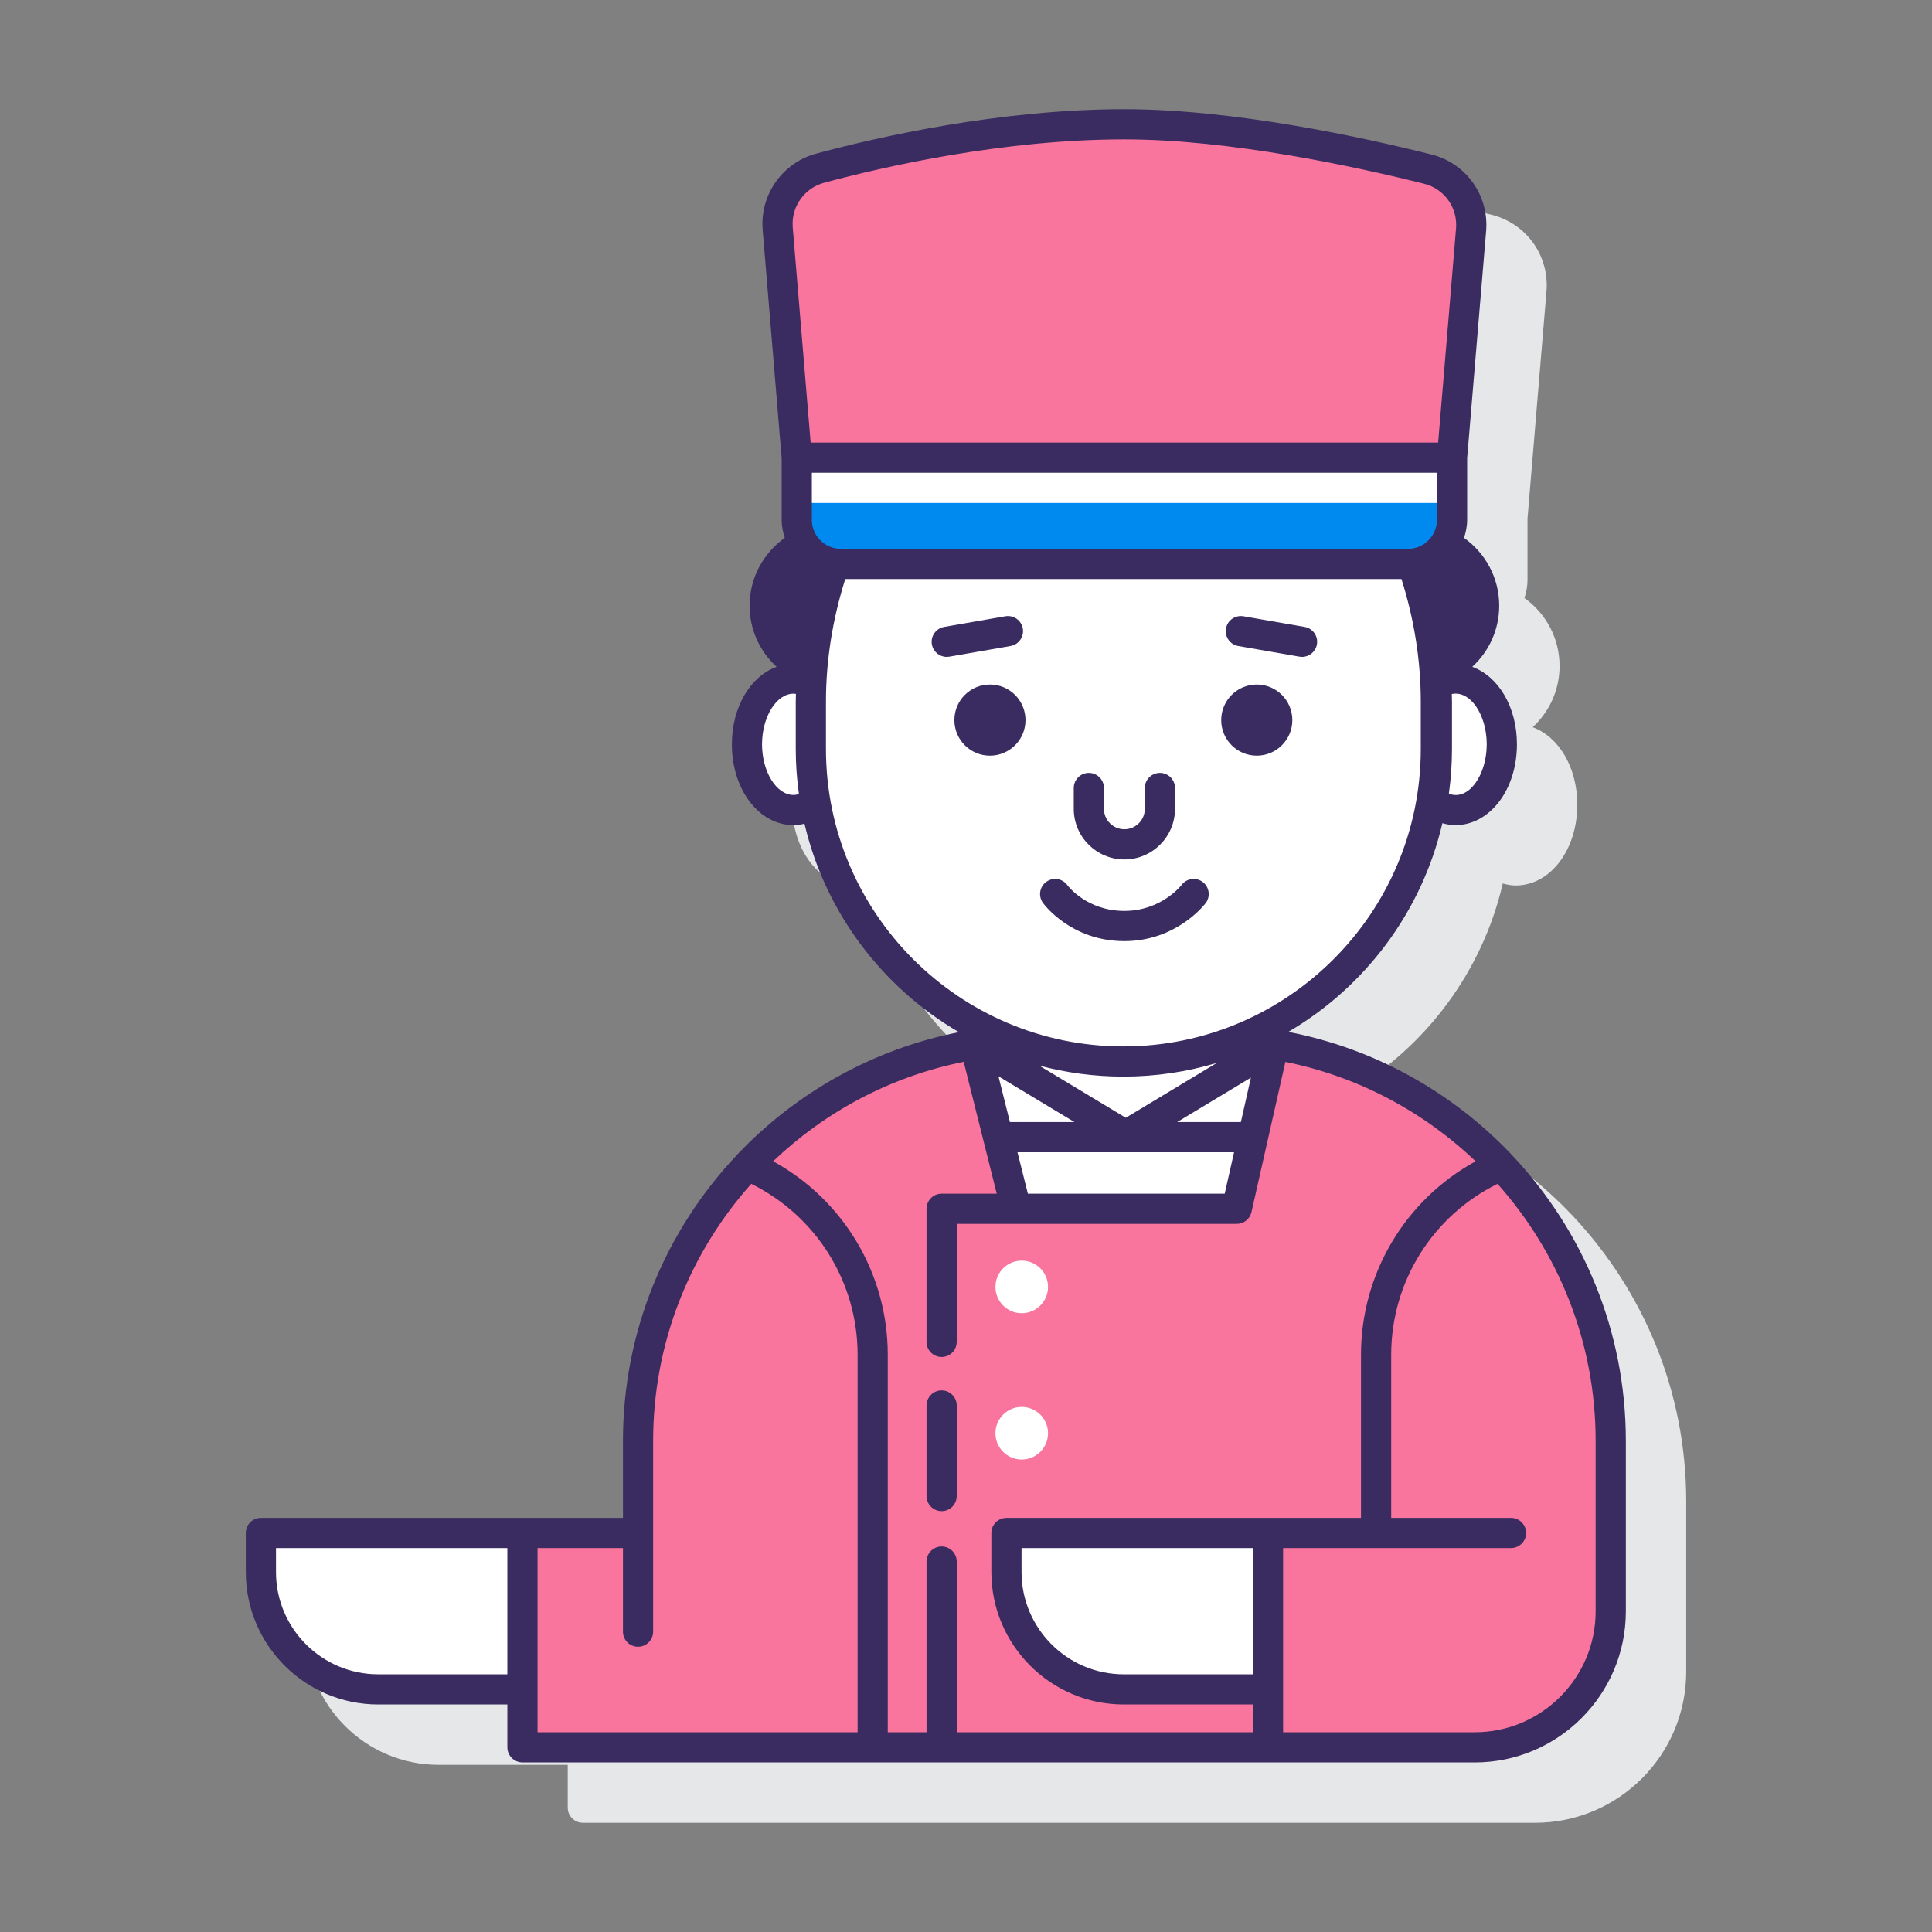 <svg id="Layer_1" enable-background="new 0 0 128 128" height="512" viewBox="0 0 128 128" width="512" xmlns="http://www.w3.org/2000/svg"><rect x="0" y="0" width="128" height="128" fill="#808080" stroke="none"/><path d="m104.224 80.581c-.039-.047-.077-.091-.124-.13-3.882-4.082-8.992-6.981-14.736-8.094 5.071-2.973 8.832-7.942 10.198-13.824.281.081.566.134.853.134 2.291 0 4.085-2.353 4.085-5.356 0-2.486-1.237-4.503-2.96-5.132 1.095-1.007 1.785-2.445 1.785-4.052 0-1.86-.92-3.501-2.326-4.506.12-.376.202-.768.202-1.183v-4.081l1.257-15.05c.197-2.363-1.325-4.497-3.621-5.073-4.469-1.121-13.054-3.001-20.34-3.001-8.251 0-16.329 1.842-20.41 2.94-2.255.606-3.752 2.733-3.559 5.057l1.258 15.133v4.075c0 .415.082.807.202 1.183-1.407 1.004-2.327 2.646-2.327 4.506 0 1.608.69 3.046 1.788 4.051-1.724.628-2.962 2.646-2.962 5.133 0 3.003 1.794 5.356 4.085 5.356.246 0 .487-.04.725-.097 1.376 5.878 5.144 10.841 10.221 13.805-5.702 1.128-10.774 4.019-14.633 8.076-.046.038-.083.081-.121.127-4.641 4.942-7.492 11.583-7.492 18.882v5.102h-6.658c-.003 0-.005.001-.007.001h-17.322c-.552 0-1 .448-1 1v2.59c0 4.836 3.935 8.771 8.771 8.771h8.558v2.839c0 .552.448 1 1 1h23.203.001s0 0 .001 0l39.886.001c5.52 0 10.011-4.491 10.011-10.011v-11.292c-.001-7.297-2.852-13.938-7.492-18.88z" fill="#e6e7e8"/><path d="m17.285 101.564v2.59c0 4.292 3.479 7.771 7.771 7.771h9.557v-10.361z" fill="#fff"/><path d="m81.897 68.915c-2.32.9-4.834 1.412-7.472 1.412-2.629 0-5.135-.51-7.449-1.404-13.806.98-24.705 12.482-24.705 26.538v6.102h-7.658v14.202h7.658v.001h55.432c4.977 0 9.011-4.034 9.011-9.011v-11.294c.001-14.094-10.957-25.622-24.817-26.546z" fill="#fa759e"/><path d="m67.692 83.52c-.962 0-1.742.78-1.742 1.742s.78 1.742 1.742 1.742 1.742-.78 1.742-1.742-.78-1.742-1.742-1.742z" fill="#fff"/><path d="m67.692 93.213c-.962 0-1.742.78-1.742 1.742s.78 1.742 1.742 1.742 1.742-.78 1.742-1.742-.78-1.742-1.742-1.742z" fill="#fff"/><path d="m74.425 70.328c-2.628 0-5.131-.509-7.444-1.402-.807.058-1.606.142-2.392.269l2.729 10.89h14.621l2.458-10.89c-.825-.134-1.666-.218-2.515-.274-2.316.896-4.824 1.407-7.457 1.407z" fill="#fff"/><path d="m66.68 101.564v2.59c0 4.292 3.479 7.771 7.771 7.771h9.557v-10.361z" fill="#fff"/><path d="m53.813 51.433c-.057-.596-.091-1.198-.091-1.809v-3.14c0-.392.024-.783.04-1.174-.367-.219-.766-.354-1.19-.354-1.704 0-3.085 1.95-3.085 4.356s1.381 4.356 3.085 4.356c.534 0 1.029-.21 1.467-.549-.095-.556-.177-1.116-.226-1.686z" fill="#fff"/><path d="m96.415 44.956c-.449 0-.872.142-1.257.385.016.381.039.76.039 1.142v3.14c0 1.181-.104 2.337-.294 3.463.448.359.96.581 1.512.581 1.704 0 3.085-1.95 3.085-4.356s-1.381-4.355-3.085-4.355z" fill="#fff"/><path d="m93.277 37.363h-37.567c-.15 0-.295-.022-.439-.044-1.017 2.935-1.549 6.031-1.549 9.166v3.14c0 11.434 9.269 20.703 20.703 20.703 11.434 0 20.703-9.269 20.703-20.703v-3.14c0-3.13-.531-6.221-1.545-9.152-.102.01-.201.03-.306.03z" fill="#fff"/><path d="m93.277 37.363h-37.567c-1.615 0-2.923-1.309-2.923-2.923v-4.117h43.414v4.117c0 1.614-1.309 2.923-2.924 2.923z" fill="#0089ef"/><path d="m52.786 30.322h43.414v3h-43.414z" fill="#fff"/><path d="m96.201 30.322 1.261-15.097c.155-1.863-1.055-3.565-2.868-4.02-4.47-1.121-12.931-2.971-20.097-2.971-8.071 0-15.964 1.78-20.15 2.906-1.787.481-2.975 2.164-2.822 4.008l1.261 15.174z" fill="#fa759e"/><g fill="#3a2c60"><path d="m100.235 76.596c-.042-.052-.083-.102-.133-.144-3.884-4.082-9.001-6.976-14.748-8.088 5.076-2.971 8.84-7.943 10.208-13.827.281.083.566.131.854.131 2.291 0 4.085-2.353 4.085-5.356 0-2.486-1.237-4.503-2.96-5.132 1.095-1.007 1.785-2.445 1.785-4.052 0-1.858-.925-3.49-2.33-4.493.122-.379.206-.776.206-1.196v-4.081l1.257-15.05c.197-2.363-1.325-4.497-3.621-5.073-4.469-1.121-13.054-3.001-20.34-3.001-8.251 0-16.329 1.842-20.41 2.94-2.255.606-3.752 2.733-3.559 5.057l1.258 15.133v4.075c0 .419.083.816.206 1.195-1.406 1.003-2.33 2.635-2.33 4.494 0 1.608.69 3.046 1.788 4.051-1.724.628-2.962 2.646-2.962 5.133 0 3.003 1.794 5.356 4.085 5.356.246 0 .487-.037.725-.096 1.377 5.882 5.15 10.848 10.233 13.811-5.707 1.127-10.788 4.012-14.65 8.072-.047.039-.084.086-.124.134-4.637 4.94-7.485 11.577-7.485 18.872v5.102h-6.658c-.003 0-.005.001-.007.001h-17.323c-.552 0-1 .448-1 1v2.59c0 4.836 3.935 8.771 8.771 8.771h8.558v2.839c0 .552.448 1 1 1h23.203.001s0 0 .001 0l39.886.001c5.52 0 10.011-4.491 10.011-10.011v-11.293c-.001-7.292-2.847-13.926-7.481-18.865zm-10.065 23.967h-6.161c-.003 0-.005.001-.007.001h-17.322c-.553 0-1 .448-1 1v2.59c0 4.836 3.935 8.771 8.771 8.771h8.558v1.84h-19.623v-11.308c0-.552-.448-1-1-1s-1 .448-1 1v11.308h-2.569v-25.007c0-5.387-2.94-10.269-7.594-12.821 3.44-3.282 7.786-5.621 12.624-6.589l2.189 8.736h-3.651c-.552 0-1 .448-1 1v8.82c0 .552.448 1 1 1s1-.448 1-1v-7.82h3.932 14.621c.468 0 .872-.324.976-.78l2.246-9.952c4.829.972 9.166 3.309 12.602 6.586-4.653 2.552-7.593 7.434-7.593 12.82v10.805zm-7.161 10.363h-8.558c-3.733 0-6.771-3.038-6.771-6.771v-1.59h15.329zm-16.859-39.62 5.036 3.034h-4.276zm1.949 7.778-.688-2.744h14.348l-.619 2.744zm14.111-4.744h-4.22l4.885-2.943zm-1.592-3.918-6.031 3.633-5.737-3.457c1.78.473 3.647.729 5.574.729 2.153.001 4.23-.319 6.194-.905zm-24.908-34.059c-1.061 0-1.923-.863-1.923-1.924v-3.117h41.415v3.117c0 1.061-.863 1.924-1.924 1.924zm40.282 16.22c.136-.993.205-1.985.205-2.959v-3.14c0-.168-.004-.336-.011-.504 1.237-.252 2.313 1.392 2.313 3.332.001 2.044-1.211 3.781-2.507 3.271zm-41.386-40.477c3.986-1.073 11.87-2.872 19.891-2.872 7.071 0 15.474 1.842 19.854 2.94 1.341.336 2.23 1.584 2.115 2.967l-1.185 14.18h-41.574l-1.186-14.257c-.113-1.358.764-2.603 2.085-2.958zm-2.034 40.562c-1.13 0-2.085-1.537-2.085-3.356s.955-3.355 2.085-3.355c.053 0 .106.004.16.013-.006.171-.011.343-.011.515v3.14c0 1.011.075 2.004.21 2.979-.121.041-.241.064-.359.064zm2.15-3.044v-3.14c0-2.771.452-5.504 1.279-8.121h36.85c.827 2.618 1.279 5.35 1.279 8.121v3.14c0 10.865-8.839 19.704-19.704 19.704s-19.704-8.839-19.704-19.704zm-21.109 61.302h-8.557c-3.733 0-6.771-3.038-6.771-6.771v-1.59h15.328zm2.001-8.363h5.658v5.539c0 .552.448 1 1 1s1-.448 1-1v-6.539-6.102c0-6.532 2.461-12.498 6.501-17.027 4.3 2.121 7.045 6.487 7.045 11.324v25.007h-21.204zm70.101 4.192c0 4.417-3.594 8.011-8.011 8.011h-12.695v-2.84-9.363h15.1c.553 0 1-.448 1-1s-.447-1-1-1h-7.939v-10.805c0-4.837 2.745-9.203 7.044-11.324 4.039 4.529 6.501 10.495 6.501 17.027z"/><path d="m62.386 92.117c-.552 0-1 .448-1 1v6c0 .552.448 1 1 1s1-.448 1-1v-6c0-.552-.448-1-1-1z"/><path d="m74.493 56.941c1.85 0 3.354-1.505 3.354-3.354v-1.38c0-.552-.447-1-1-1s-1 .448-1 1v1.38c0 .747-.607 1.354-1.354 1.354s-1.354-.607-1.354-1.354v-1.38c0-.552-.447-1-1-1s-1 .448-1 1v1.38c0 1.85 1.505 3.354 3.354 3.354z"/><path d="m82.037 42.8 4.055.706c.059.01.116.015.173.015.478 0 .899-.342.984-.829.095-.544-.27-1.062-.813-1.157l-4.055-.706c-.551-.091-1.062.27-1.157.814s.269 1.062.813 1.157z"/><path d="m67.764 41.643c-.096-.544-.605-.905-1.157-.814l-4.054.706c-.544.095-.909.613-.814 1.157.085.486.507.829.984.829.057 0 .115-.005.172-.015l4.055-.706c.544-.095.908-.613.814-1.157z"/><path d="m79.878 59.837c.334-.44.247-1.067-.193-1.401-.441-.335-1.068-.247-1.4.193-.014.018-1.334 1.723-3.791 1.723-2.463 0-3.715-1.623-3.779-1.709-.325-.444-.946-.543-1.393-.221-.448.323-.549.948-.226 1.396.074.104 1.869 2.534 5.397 2.534 3.44 0 5.308-2.413 5.385-2.515z"/><circle cx="65.586" cy="47.708" r="2.356"/><circle cx="83.264" cy="47.708" r="2.356"/></g></svg>